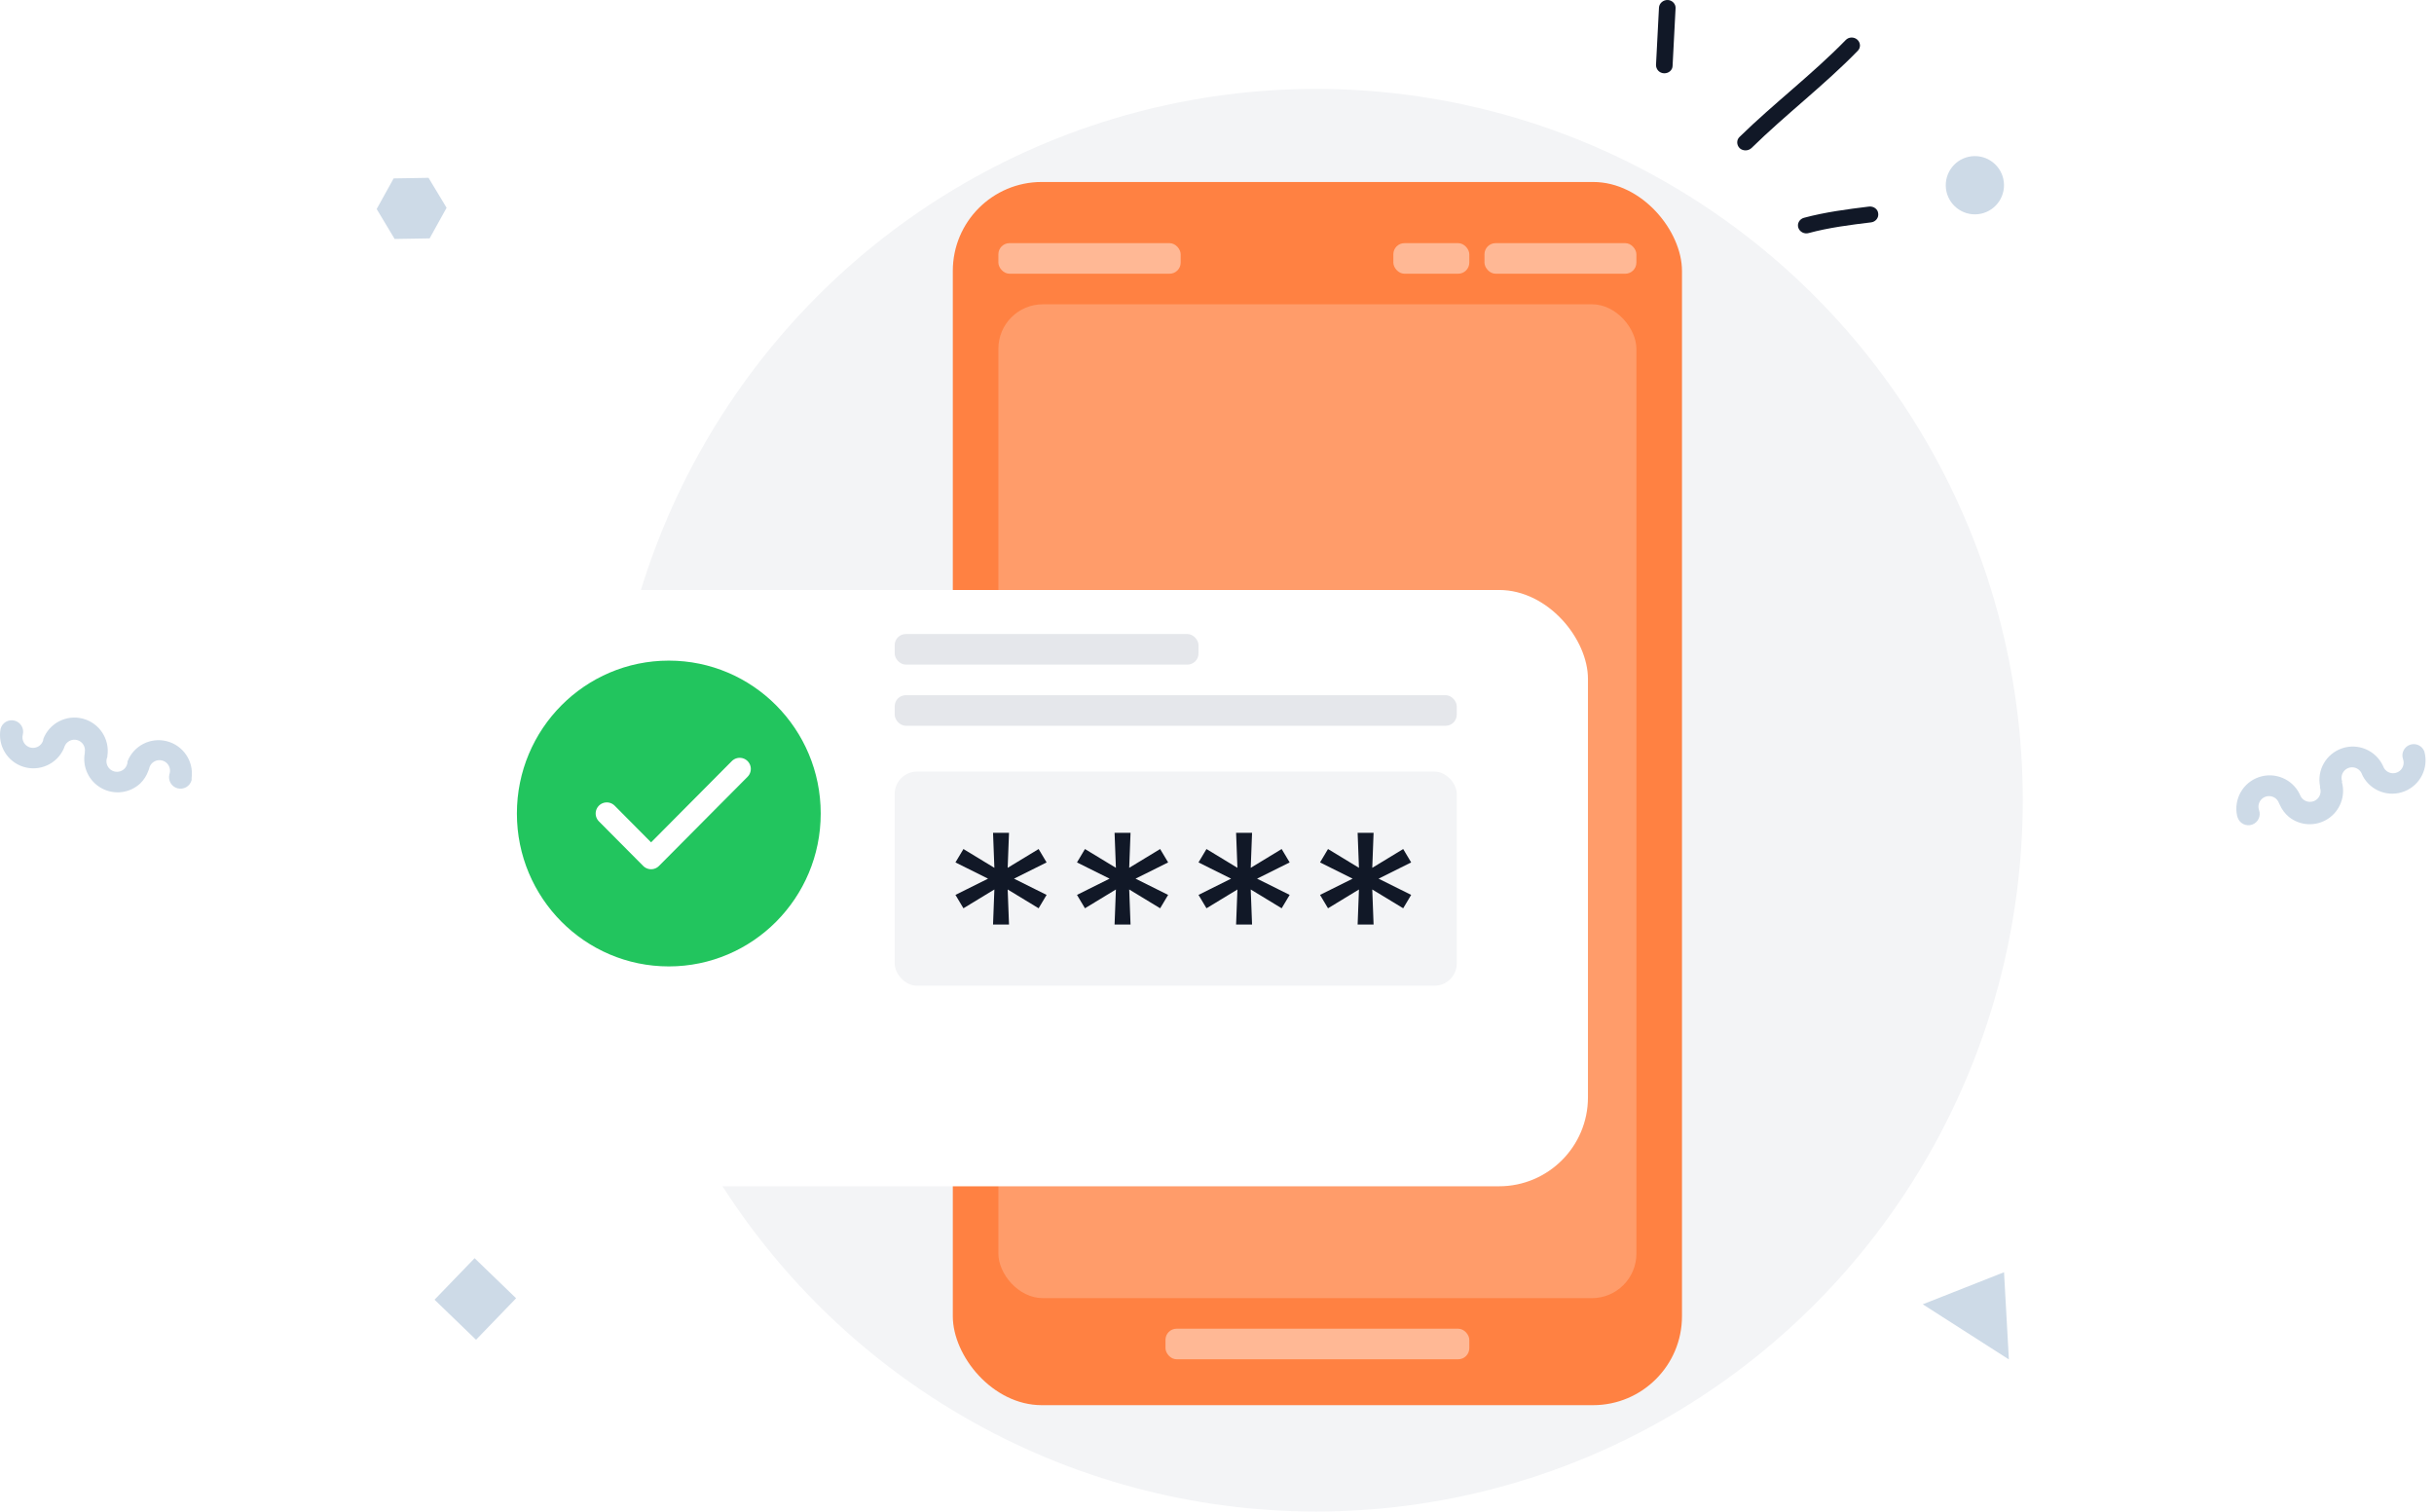 <svg width="219" height="136" viewBox="0 0 219 136" fill="none" xmlns="http://www.w3.org/2000/svg">
<ellipse cx="118.414" cy="72" rx="63.586" ry="64" fill="#F3F4F6"/>
<rect x="85.73" y="16.374" width="65.607" height="110.056" rx="8" fill="#FF8142"/>
<rect x="89.83" y="27.379" width="57.406" height="89.421" rx="4" fill="#FF9C6A"/>
<rect x="89.83" y="21.877" width="16.402" height="2.751" rx="1" fill="#FFB895"/>
<rect x="104.865" y="119.551" width="27.336" height="2.751" rx="1" fill="#FFB895"/>
<rect x="133.567" y="21.877" width="13.668" height="2.751" rx="1" fill="#FFB895"/>
<rect x="125.367" y="21.877" width="6.834" height="2.751" rx="1" fill="#FFB895"/>
<g filter="url(#filter0_d_2030_13137)">
<rect x="37" y="45.084" width="103.877" height="53.652" rx="8" fill="white"/>
</g>
<ellipse cx="60.176" cy="73.196" rx="13.668" ry="13.757" fill="#22C55E"/>
<path d="M54.595 73.196L58.582 77.209L66.555 69.184" stroke="white" stroke-width="2" stroke-linecap="round" stroke-linejoin="round"/>
<rect x="80.5" y="57.047" width="27.336" height="2.751" rx="1" fill="#E5E7EB"/>
<rect x="80.5" y="62.55" width="50.572" height="2.751" rx="1" fill="#E5E7EB"/>
<rect x="80.5" y="69.428" width="50.572" height="19.26" rx="2" fill="#F3F4F6"/>
<path d="M89.349 83.185L89.469 80.032L86.686 81.723L85.967 80.519L88.9 79.058L85.967 77.596L86.686 76.392L89.469 78.083L89.349 74.931H90.786L90.666 78.083L93.45 76.392L94.168 77.596L91.235 79.058L94.168 80.519L93.45 81.723L90.666 80.032L90.786 83.185H89.349Z" fill="#111827"/>
<path d="M100.284 83.185L100.404 80.032L97.62 81.723L96.902 80.519L99.835 79.058L96.902 77.596L97.62 76.392L100.404 78.083L100.284 74.931H101.721L101.601 78.083L104.384 76.392L105.103 77.596L102.17 79.058L105.103 80.519L104.384 81.723L101.601 80.032L101.721 83.185H100.284Z" fill="#111827"/>
<path d="M111.218 83.185L111.338 80.032L108.554 81.723L107.836 80.519L110.769 79.058L107.836 77.596L108.554 76.392L111.338 78.083L111.218 74.931H112.655L112.535 78.083L115.318 76.392L116.037 77.596L113.104 79.058L116.037 80.519L115.318 81.723L112.535 80.032L112.655 83.185H111.218Z" fill="#111827"/>
<path d="M122.153 83.185L122.272 80.032L119.489 81.723L118.771 80.519L121.704 79.058L118.771 77.596L119.489 76.392L122.272 78.083L122.153 74.931H123.589L123.47 78.083L126.253 76.392L126.971 77.596L124.038 79.058L126.971 80.519L126.253 81.723L123.47 80.032L123.589 83.185H122.153Z" fill="#111827"/>
<path fill-rule="evenodd" clip-rule="evenodd" d="M162.308 19.597C164.218 19.084 166.217 18.824 168.157 18.587C168.575 18.537 168.963 18.815 168.992 19.206C169.052 19.598 168.753 19.956 168.366 20.006C166.486 20.234 164.546 20.479 162.726 20.973C162.338 21.08 161.92 20.859 161.801 20.48C161.682 20.1 161.92 19.705 162.308 19.597Z" fill="#111827"/>
<path fill-rule="evenodd" clip-rule="evenodd" d="M156.52 12.316C159.593 9.31 163.055 6.691 166.068 3.604C166.337 3.316 166.814 3.3 167.113 3.57C167.411 3.839 167.441 4.292 167.143 4.58C164.129 7.676 160.667 10.303 157.594 13.318C157.296 13.599 156.818 13.603 156.52 13.326C156.251 13.05 156.222 12.597 156.52 12.316Z" fill="#111827"/>
<path fill-rule="evenodd" clip-rule="evenodd" d="M150.76 0.754C150.671 2.474 150.581 4.195 150.492 5.915C150.492 6.309 150.134 6.614 149.716 6.594C149.298 6.575 149 6.24 149 5.845C149.089 4.122 149.179 2.399 149.268 0.676C149.298 0.282 149.656 -0.02 150.074 0.001C150.462 0.023 150.79 0.36 150.76 0.754Z" fill="#111827"/>
<path fill-rule="evenodd" clip-rule="evenodd" d="M180.313 114.47L173 117.354V117.354L180.75 122.316L180.313 114.47V114.47Z" fill="#CDDAE7"/>
<path fill-rule="evenodd" clip-rule="evenodd" d="M208.734 70.856V70.856L208.754 70.788C208.442 69.304 209.287 67.821 210.722 67.332C212.158 66.843 213.732 67.502 214.391 68.868L214.423 68.939C214.551 69.301 214.883 69.55 215.266 69.571C215.649 69.592 216.007 69.381 216.174 69.036C216.286 68.809 216.301 68.547 216.216 68.309C216.029 67.779 216.308 67.197 216.838 67.01C217.369 66.823 217.95 67.102 218.137 67.632C218.532 69.101 217.765 70.633 216.353 71.197C214.94 71.762 213.329 71.18 212.603 69.843L212.527 69.675C212.414 69.355 212.139 69.119 211.805 69.056C211.472 68.993 211.13 69.114 210.909 69.371C210.688 69.629 210.621 69.985 210.733 70.305L210.714 70.373C211.056 71.627 210.55 72.959 209.462 73.671C208.374 74.383 206.951 74.313 205.938 73.497V73.497C205.588 73.202 205.31 72.83 205.126 72.411L205.053 72.266C204.941 71.945 204.666 71.709 204.332 71.647C203.998 71.584 203.656 71.704 203.435 71.962C203.214 72.219 203.147 72.575 203.26 72.896C203.447 73.426 203.168 74.008 202.638 74.194C202.107 74.381 201.526 74.103 201.339 73.572L201.28 73.379C200.969 71.895 201.813 70.411 203.249 69.922C204.684 69.434 206.259 70.093 206.918 71.458L206.949 71.53C207.07 71.849 207.351 72.079 207.687 72.134C208.024 72.189 208.364 72.061 208.58 71.797C208.796 71.533 208.855 71.174 208.734 70.856V70.856Z" fill="#CDDAE7"/>
<circle cx="177.691" cy="16.666" r="2.62" transform="rotate(-1.01 177.691 16.666)" fill="#CDDAE7"/>
<path fill-rule="evenodd" clip-rule="evenodd" d="M9.661 68.1V68.1V68.02C9.894 66.503 8.945 65.055 7.46 64.663C5.976 64.272 4.436 65.065 3.891 66.5V66.58C3.795 66.952 3.483 67.23 3.102 67.282C2.72 67.335 2.345 67.152 2.151 66.82C2.022 66.603 1.986 66.344 2.051 66.1C2.195 65.548 1.864 64.984 1.311 64.84C0.759 64.696 0.195 65.028 0.051 65.58C-0.228 67.075 0.657 68.543 2.109 68.995C3.562 69.447 5.123 68.74 5.741 67.35C5.766 67.295 5.786 67.238 5.801 67.18C5.969 66.719 6.46 66.461 6.935 66.586C7.41 66.71 7.712 67.176 7.631 67.66C7.631 67.66 7.631 67.71 7.631 67.74C7.393 69.015 8.001 70.298 9.139 70.921C10.276 71.545 11.685 71.367 12.631 70.48V70.48C12.955 70.159 13.201 69.77 13.351 69.34C13.375 69.292 13.395 69.242 13.411 69.19C13.47 68.834 13.725 68.543 14.07 68.437C14.414 68.331 14.789 68.43 15.037 68.691C15.285 68.952 15.364 69.331 15.241 69.67C15.098 70.222 15.429 70.786 15.981 70.93C16.534 71.073 17.098 70.742 17.241 70.19C17.241 70.123 17.241 70.057 17.241 69.99C17.44 68.485 16.483 67.069 15.012 66.692C13.542 66.315 12.022 67.096 11.471 68.51V68.59C11.433 68.964 11.177 69.281 10.819 69.397C10.461 69.513 10.068 69.406 9.818 69.126C9.567 68.845 9.506 68.443 9.661 68.1V68.1Z" fill="#CDDAE7"/>
<rect x="42.703" y="113.207" width="5.19" height="5.19" transform="rotate(43.99 42.703 113.207)" fill="#CDDAE7"/>
<path fill-rule="evenodd" clip-rule="evenodd" d="M35.508 21.501L33.892 18.807L35.417 16.053L38.558 16L40.182 18.694L38.657 21.448L35.508 21.501V21.501Z" fill="#CDDAE7"/>
<defs>
<filter id="filter0_d_2030_13137" x="23" y="37.084" width="135.877" height="85.652" filterUnits="userSpaceOnUse" color-interpolation-filters="sRGB">
<feFlood flood-opacity="0" result="BackgroundImageFix"/>
<feColorMatrix in="SourceAlpha" type="matrix" values="0 0 0 0 0 0 0 0 0 0 0 0 0 0 0 0 0 0 127 0" result="hardAlpha"/>
<feOffset dx="2" dy="8"/>
<feGaussianBlur stdDeviation="8"/>
<feComposite in2="hardAlpha" operator="out"/>
<feColorMatrix type="matrix" values="0 0 0 0 0.067 0 0 0 0 0.094 0 0 0 0 0.153 0 0 0 0.1 0"/>
<feBlend mode="normal" in2="BackgroundImageFix" result="effect1_dropShadow_2030_13137"/>
<feBlend mode="normal" in="SourceGraphic" in2="effect1_dropShadow_2030_13137" result="shape"/>
</filter>
</defs>
</svg>
